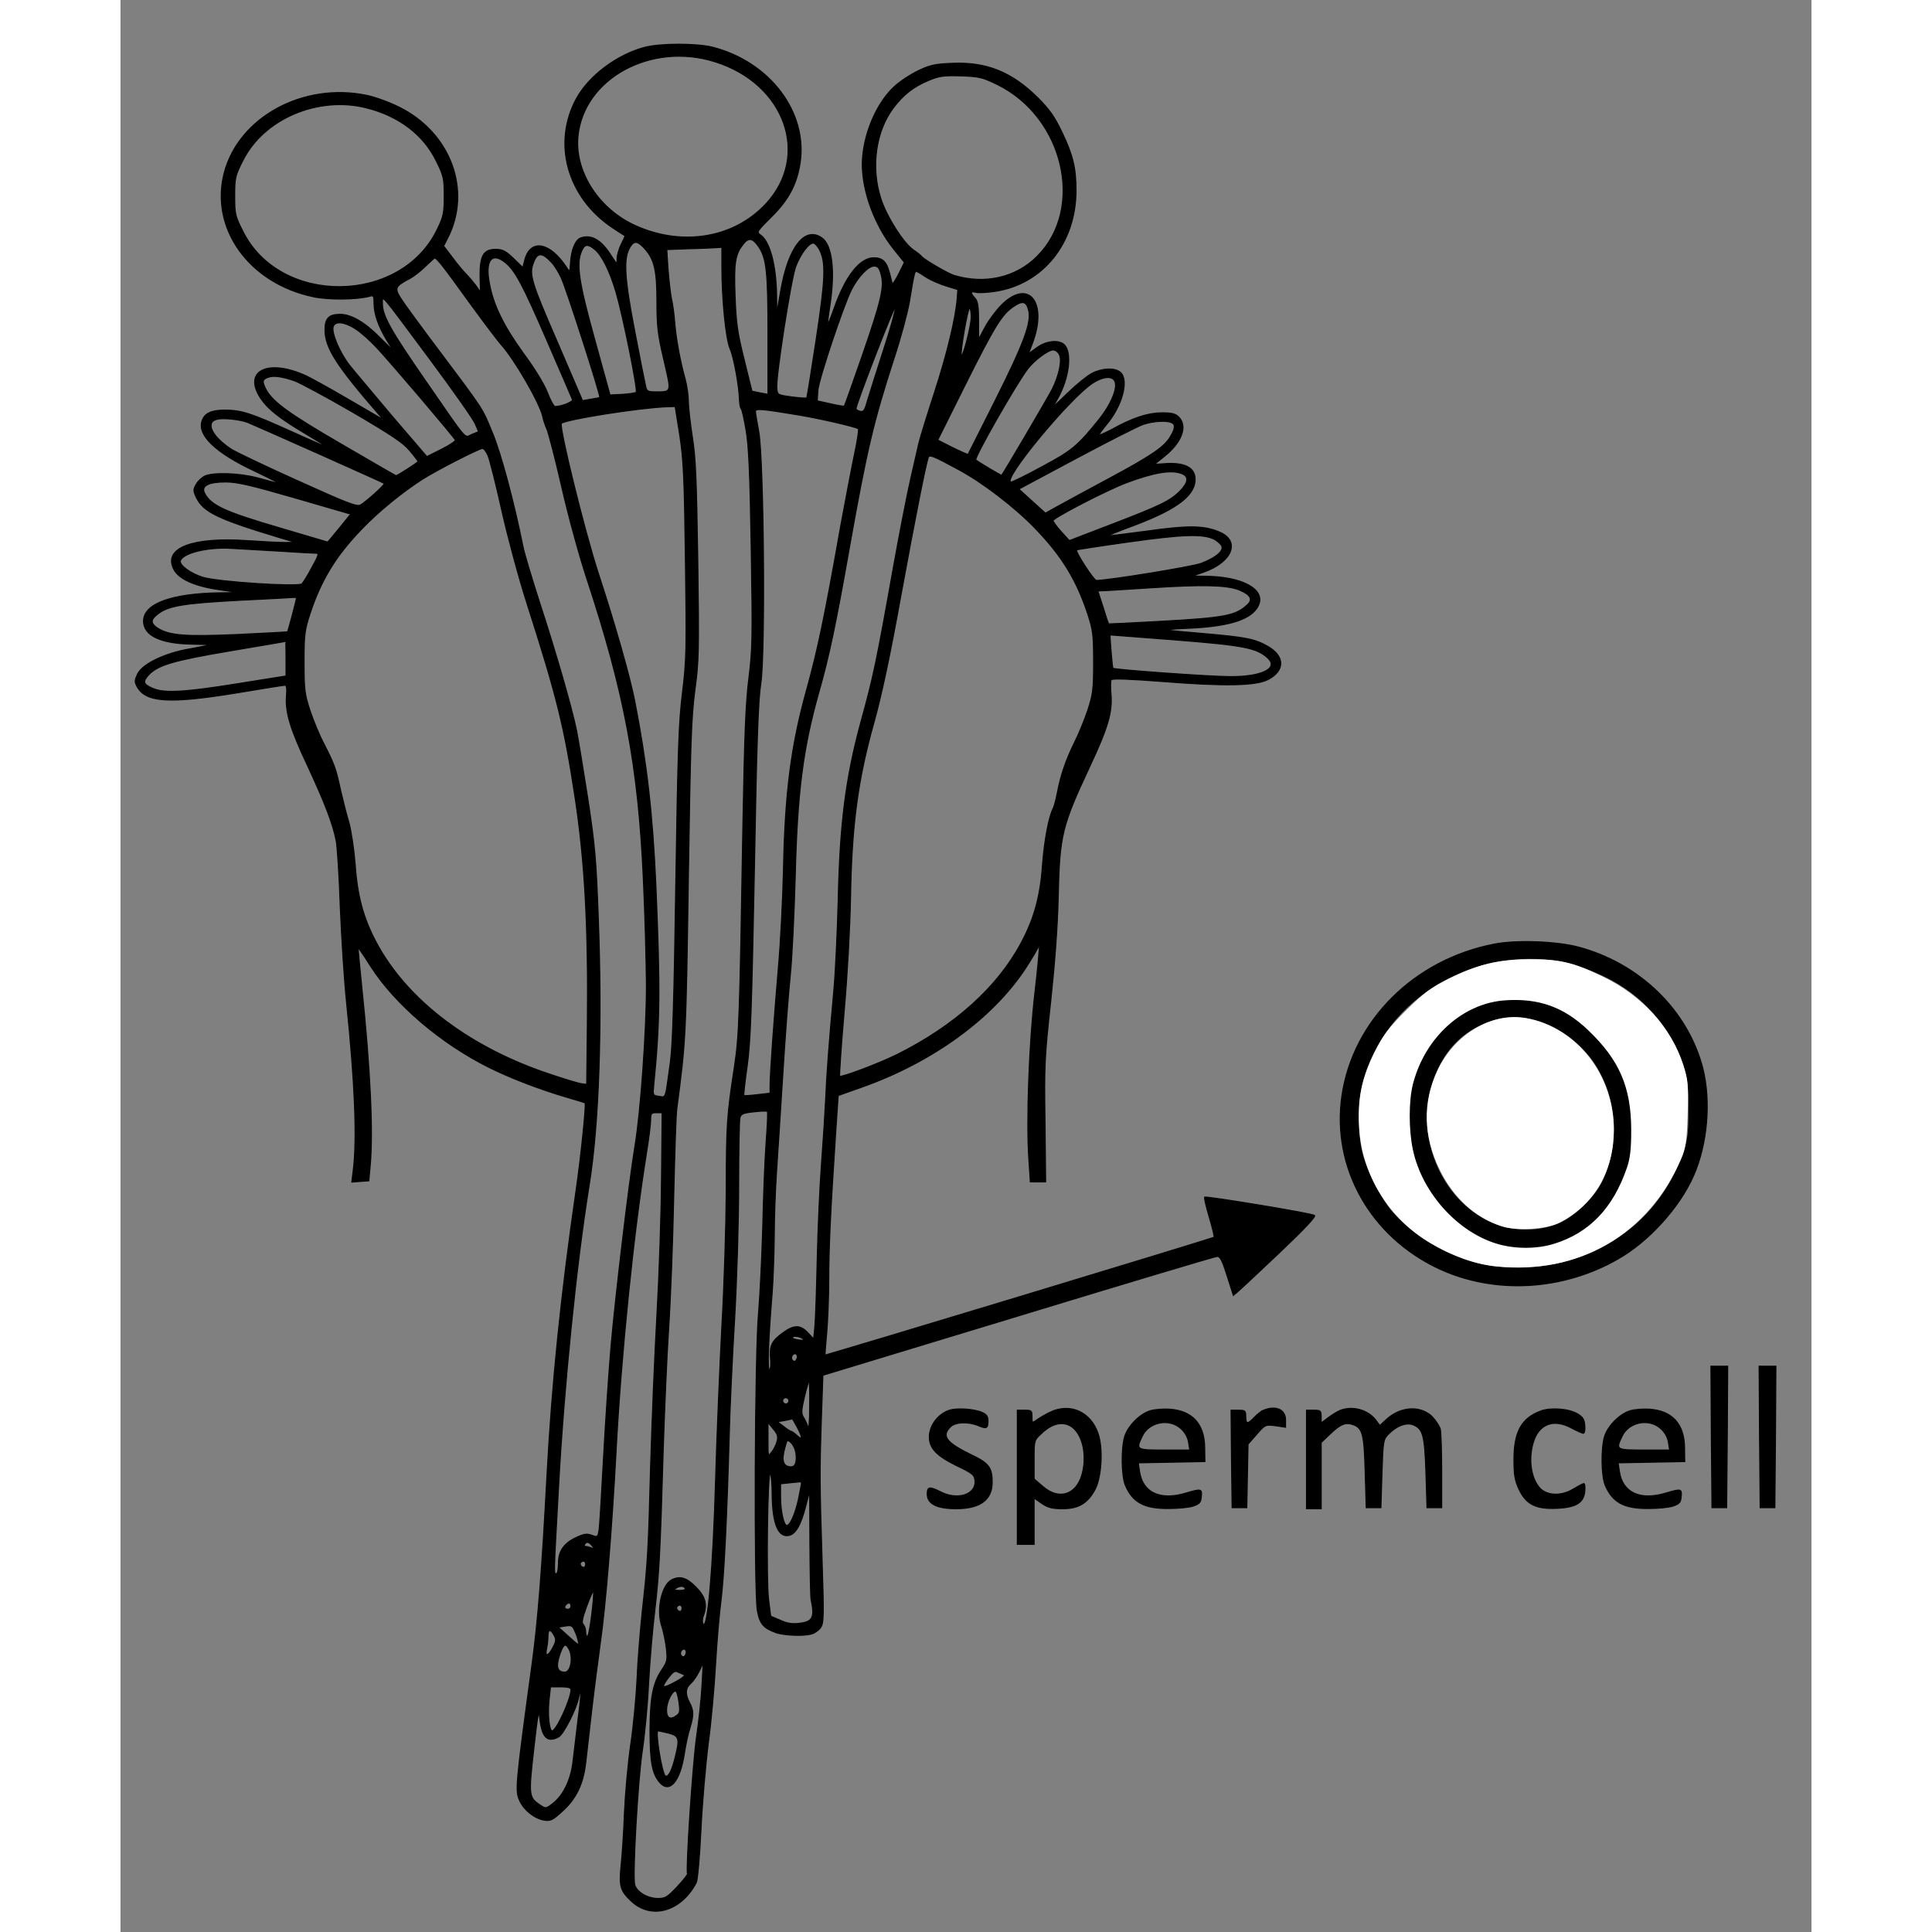 <svg id="svg664" width="75" height="75" version="1.0" viewBox="0 0 807 922" xmlns="http://www.w3.org/2000/svg">
    <rect x="0" y="0" width="807" height="922" fill="#808080" stroke="none"/>
    <g id="outlines">
        <path id="path638" d="m250.1 22.6c-13.2 3.5-26.6 13.6-32.5 24.4-11.6 21.3-4.4 47.2 17.1 61.6 3.2 2.1 5.9 3.9 6 3.9 0.2 0.1-0.6 1.9-1.7 4-1.1 2.2-2 5.3-2 6.9 0 3 0 2.9-2.9-1.5-4.7-7.5-9.5-10.2-14.6-8.3-2.4 1-4.3 5.5-4.7 11.3-0.3 5-0.4 5.1-1.8 2.9-7.9-12.2-17.2-14-20-4l-1 3.9-4.5-4.4c-3.8-3.6-5.2-4.3-8.5-4.3-5.8 0-7.5 3.1-7.4 12.9l0.2 7.5-2.1-3c-1.2-1.6-3.3-4.1-4.7-5.5s-4.4-5-6.6-8l-4.2-5.5 1.9-3.7c11.7-22.8 1.5-50.4-23.2-62.6-4.6-2.3-11.5-4.8-15.4-5.6-30.3-6.3-61 10.4-68 37-6.9 26.5 11.9 52.7 42.5 59.1 7.3 1.6 21 1.4 26.8-0.2 2-0.6 2.2-0.3 2.2 3.4 0 5 2.1 11 6.1 17.6l3.2 5.1-6.6-6.5c-7.2-7.3-13.7-11-18.9-11-5.4 0-7.3 2-7.2 7.7 0.1 8.4 5.7 17.1 25.8 40.2l2.1 2.4-3.5-2c-1.9-1.1-9-5.3-15.8-9.2-6.8-4-14.7-8.3-17.5-9.7-18.3-8.4-30.5-2.5-21.8 10.7 3.5 5.2 9.2 9.7 22.1 17.3 5.2 3.1 9.2 5.6 8.8 5.6-0.3 0-8-3.3-17-7.4-18.4-8.3-22.9-9.8-30.8-9.9-6.4 0-9.7 1.4-11 4.9-2.6 6.9 6.2 15.4 25.2 24.3 7.3 3.5 12.4 6.1 11.3 5.8-1.1-0.2-5.6-1.4-9.9-2.6-9-2.4-21.7-2.8-25.6-0.8-1.3 0.7-3.1 2.4-3.9 3.9-1.4 2.4-1.4 3 0.1 6.2 3.4 7 10.2 10.3 40.8 19.5l6.5 1.9-5 0.1c-2.7 0-10.8-0.4-18-0.9-26.1-1.8-40 3.5-35.2 13.4 2.2 4.8 9.9 8.3 21.7 10l9.5 1.4-8.7 0.1c-23.5 0.3-36.8 5.2-36.8 13.5 0 6.9 8.2 10.8 23.2 11 4.7 0.1 8.5 0.2 8.4 0.4-0.2 0.1-4.3 0.9-9.2 1.8-12 2-22.9 7.2-25.2 12-1.5 3.2-1.5 3.8-0.2 6.2 4.2 7.5 15.6 8.1 47.9 2.8 11.8-2 22-3.6 22.6-3.6 0.8 0 1 1.7 0.7 5.2-0.6 7.7 1.9 16 10.3 33.7 8 17.3 11.7 26.8 13.4 35.1 0.6 3 1.5 17.4 2 32 0.6 14.6 1.9 35 3 45.5 4 38.7 5 65.2 3.2 79.8l-0.7 5.8 4-0.3 4.1-0.3 0.6-6.5c1.6-16.1 0.2-46.2-4-86.5-1-9.9-1.8-18.1-1.7-18.2 0.1-0.2 2.9 3.9 6.1 9 11.6 18 33.3 36.6 56.4 48.1 10 5 24.1 10.4 36.6 14.1 4.9 1.4 9 2.7 9.2 2.8 0.6 0.7-1.9 25.3-4.2 41.2-7.3 50.3-11.6 92.2-14 137-2.3 43.8-4.3 69.1-7 89-8.1 59.6-8.2 61.1-5.9 66 2.1 4.5 7.1 8.4 11.6 9.1 3 0.5 4 0 8.5-4.1 6.7-6 10.1-12.9 11.3-23.1 0.5-4.3 1.8-15.8 2.9-25.4s3-24 4.1-32c2.6-18.5 5.5-54 7.5-91.3 2.4-45.8 8.3-103.8 14.5-142.4 1.1-6.7 2-13.8 2-15.8 0-3.2 0.3-3.5 2.8-3.5h2.7l-0.3 30.7c-0.1 17-1.1 46.5-2.2 65.8-1.1 19.2-2.4 51.4-3 71.5-1.1 42-1.4 46.3-4 70-1 9.6-2.2 24.2-2.5 32.5-0.4 8.2-1.7 22.2-3 31s-2.6 23.4-3 32.5c-0.3 9.1-1.1 20.4-1.6 25.3-1 9.7-0.4 12 4.8 16.9 9.6 9.1 23.9 5 31.1-8.8 0.6-1.2 1.6-12.4 2.2-25s2.2-31.2 3.5-41.4c1.4-10.2 2.9-27.3 3.5-38s1.8-24.4 2.6-30.4c1.4-11.1 2.8-38.8 3.9-78.6 0.3-12.4 1.5-37.6 2.6-56 1.1-19.2 1.9-46.3 1.9-63.5 0-16.5 0.3-31 0.6-32.1 0.5-1.8 1.6-2.3 6.6-2.8 3.3-0.4 6.2-0.5 6.5-0.2s0 6.9-0.6 14.8-1.3 26-1.6 40.3c-0.4 14.3-1.3 32.7-2 41-1.8 18.6-2.2 132.6-0.6 142 1.2 6.5 2.9 8.5 9.1 10.7 4 1.3 13.3 1.7 17 0.5 1.4-0.4 3.2-1.7 4.1-3 1.5-2.1 1.6-5.1 0.7-32.7-1.1-35.8-1.2-41-0.3-67.6l0.7-20.1 93.2-28.3c51.2-15.6 93.9-28.4 94.9-28.4 1.5-0.1 2.5 1.9 4.8 9.2l3 9.4 2.2-1.9c1.2-1 10.2-9.4 20-18.7 12-11.4 17.4-17.2 16.5-17.6-1.9-1.1-51.8-9.3-52.4-8.7-0.3 0.3 0.7 4.6 2.2 9.6s2.5 9.3 2.3 9.5c-0.6 0.6-185.3 56.5-185.6 56.2-0.2-0.1 0.2-4.7 0.7-10.2 0.5-5.4 1-17.1 1-25.9 0-15.6 0.9-33.5 3.3-69.9l1.2-17.8 11-3.9c33.8-11.9 62.6-32.8 78.4-56.8 3.3-5.1 6.1-9.8 6.1-10.4s0.2-0.8 0.5-0.6c0.2 0.3-0.7 10.4-2.1 22.5-2.8 24-4.2 61.5-2.9 79.8l0.7 10.6h3.7 3.6l-0.3-28.8c-0.4-26.7-0.2-30.7 2.7-57.2 2-18.6 3.3-36 3.6-50 0.7-29.6 1.7-33.6 15-62.1 8.7-18.5 10.9-26 10.2-34.4-0.3-3.4-0.3-6.5 0.1-7.1 0.5-0.7 8.2-0.4 24.2 0.8 30.1 2.4 44.9 2.1 50.8-1 7.9-4.2 7.9-11-0.2-15.7-6.3-3.6-10.6-4.4-30.1-6.1-9.8-0.8-18-1.6-18.2-1.8s5.4-0.6 12.5-0.9c18.5-1 28.6-4.5 31.4-11.1 3.1-7.5-8.1-13.5-25.6-13.6l-6.1-0.1 5.2-1.8c13.7-4.7 17.9-14.7 8-19.1-7.3-3.2-14.6-3.4-34.6-0.6-10.2 1.4-18.6 2.4-18.7 2.3-0.2-0.2 5.6-2.5 12.9-5.2 20.5-7.8 29.1-14.5 28.5-22.5-0.4-4.9-5-7.2-13.4-6.8l-6 0.4 4.6-3.7c8.5-6.7 11.4-14.5 7-18.9-1.6-1.6-3.3-2-8-2-6.6 0-14 2.4-23.7 7.8-3.5 1.8-6.3 3.1-6.3 2.7s1.5-2.4 3.3-4.6c7.7-9 11.1-21.4 6.9-25.2-2.6-2.3-8.5-2.1-13.5 0.4-2.3 1.2-7.5 5.4-11.5 9.3l-7.3 7 2.5-4.5c5.3-9.5 6.8-21.6 3-25.4-2.6-2.5-8.6-1.9-13.1 1.4l-4 2.9 1.9-5c7.5-19.9-2.1-31.3-15.1-17.9-2.5 2.6-6 7.3-7.6 10.4l-3 5.6v-8.8c0-7.1-0.4-9.3-1.7-10.8-2.4-2.6-2.3-3.5 0.5-2.8 1.2 0.3 5.4 0.1 9.2-0.5 22.8-3.5 38.5-23.1 38.5-48.2 0-10.7-1.5-16.8-6.7-27.7-3.6-7.5-5.9-10.8-11.6-16.5-12.3-12.2-24.4-17.1-40.6-16.4-8.2 0.3-10.6 0.8-16.3 3.5-3.7 1.8-9 5.2-11.7 7.8-8.7 8.1-15 23.6-15.1 36.8 0 13.2 5.9 29.2 15.1 40.7l5 6.2-2.7 5.5c-1.6 3-2.9 5.1-3.1 4.7-0.1-0.5-0.7-2.8-1.3-5.1-1.4-5.4-3.3-7.3-7.5-7.3-6.7 0-13.6 8.8-19 24.3-1.5 4.3-2.9 7.6-3 7.5-0.2-0.2 0.3-4.4 1.1-9.3 2.5-16.4 1-28.6-3.9-32-8.1-5.7-16 4.3-19.6 25.1l-1.9 10.9-0.1-8.6c-0.2-14.6-3.3-26.2-8-29-1.6-1.1-1.1-1.9 5.4-8.3 8.3-8.2 12.2-15.5 13.8-25.7 3.8-24.3-14.4-48.4-41.8-55.4-7.5-1.9-25.1-1.9-32.4 0.1zm33.7 6.9c33.4 10.5 45.6 44.9 24.1 67.9-15.6 16.7-41 20.5-63.6 9.6-16.7-8.2-27.5-25.5-26-41.8 2.6-27.7 34.9-45.4 65.5-35.7zm134.8 10.9c31.6 15.6 41.7 59.1 18.9 81.9-10.1 10.2-25.1 13.6-39.8 9.1-2.7-0.8-13.8-7.3-15.2-8.8-0.5-0.7-2.4-2.2-4.2-3.4-4.7-3.3-12.6-15.7-15.4-24.3-4.9-15-2.5-32.3 6-43.5 4.8-6.3 9.5-10 16.7-13 5.2-2.2 7.1-2.4 15.5-2.2 8.8 0.3 10.3 0.7 17.5 4.2zm-301.1 11.1c15.4 3.9 27.1 12.8 33.2 25.3 3.5 7.1 3.8 8.2 3.8 16.6 0 8.1-0.3 9.8-3.2 15.8-17.2 36.3-75.3 37-93 1-3.6-7.1-3.8-8.2-3.8-16.7s0.2-9.6 3.8-16.7c9.9-20.1 36-31.2 59.2-25.3zm187.1 66.3c3.7 5.5 4.4 11.8 4.4 41.9v28.5l-3.7-0.7c-2.1-0.4-3.8-0.8-3.9-0.8-0.1-0.1-1.8-7-3.8-15.2-3.2-12.8-3.8-17.2-4.3-30.1-0.6-15.9 0-20 3.9-24.9 2.5-3.3 4.6-2.9 7.4 1.3zm-54.4 0.9c4.5 5 5.8 10.2 5.8 24.8 0 12.3 0.4 15.8 3.3 28.2 3.7 16 4 15.3-4.4 15.3-3 0-3.8-0.4-4.2-2.3-0.3-1.2-2.7-13-5.2-26.2-5.1-26.3-5.6-35.6-2.2-40.8 1.9-3 3.6-2.7 6.9 1zm83.4 0.5c3.1 6 2.8 13.8-1.6 42.8-2.3 15.1-4.3 27.6-4.5 27.9-0.2 0.2-3.5 0-7.2-0.5-6.7-0.9-6.8-0.9-7.1-4.2-0.5-5.1 6.8-52 9-57.9s6.2-11.3 8.4-11.3c0.7 0 2.1 1.4 3 3.2zm-107.4-0.3c3.5 2.8 7.3 10.4 10.3 20.6 3.3 11.3 10.5 46.8 9.6 47.7-0.3 0.3-3.3 0.8-6.6 1l-5.9 0.3-7.3-26.5c-7.7-27.7-8.9-36.3-6.2-42.3 1.4-3.2 2.8-3.4 6.1-0.8zm60.8 8.5c0 15.7 1.9 34.4 3.9 39 1.8 4 4.3 17.7 4.5 24.6 0.1 1.9 0.4 3.7 0.8 4s1.4 4.8 2.3 10c1.3 7.4 1.9 19.8 2.5 56.5 0.7 43 0.6 48.3-1.1 62-1.5 12-2.1 26.4-2.9 72-1.5 91.8-1.8 98.7-4 113.5-3.6 23.4-3.9 27.8-3.9 58.8-0.1 16.8-1 45.8-2.1 65-1 19.1-2.4 52-3 73.2-1.2 42.4-3.8 72.5-6 69-0.4-0.7-0.4-2.4 0.1-3.7 2.1-5.5 1.1-9.3-3.5-13.9-4.5-4.6-7.7-5.5-11.7-3.4-4.7 2.6-7.2 14.4-4.6 22 0.8 2.5 1.8 7.2 2.2 10.6 0.6 5.5 0.4 6.4-1.9 9.9-4.5 6.5-5.8 13.4-5.9 28.9 0 15.2 1 21 4.6 25.2 4.7 5.5 9.8-0.4 11.8-13.8 0.6-4 1.8-9.6 2.7-12.3 1.8-6 1.8-8.2-0.3-12.1-2.1-4-1.9-6.8 0.6-9 1.2-1 3-3.7 4.1-5.9l1.9-4-0.6 11c-0.3 6-1.5 17.1-2.6 24.5-1.8 12.4-5.2 63.6-4.3 65.2 0.2 0.3-2 3.1-4.9 6.2-4.7 5-5.7 5.6-9.2 5.6-5 0-10.2-3.1-11.1-6.6-1.1-4.3 1.5-49.7 3.6-63.7 1.1-7.1 2.5-21.5 3-32 0.6-10.6 1.9-26.4 3-35.2 2.1-17.9 2.6-28.2 4-76.5 0.6-18.4 1.7-44.5 2.6-58s2-41.6 2.4-62.5c0.5-20.9 1.1-40 1.5-42.5 4.3-32.2 4.4-34.7 5.5-110 1-64.7 1.4-76.5 3.1-89.5 1.9-13.9 2-18.4 1.4-62-0.6-39-1-49-2.6-59-1-6.6-1.9-14.3-1.9-17 0-2.8-0.7-7.5-1.5-10.5-2.5-9-4.4-19.5-5-27.1-0.3-3.9-1-9.1-1.6-11.6-0.5-2.5-1.2-8.8-1.6-13.9l-0.6-9.3 10.4-0.4c5.7-0.1 11.6-0.4 13.2-0.5l2.7-0.2v9.4zm-81.3-2.2c1.2 1.2 3.3 4.5 4.6 7.3 2.3 4.7 19 56.5 18.4 57.1-0.1 0.2-2.1 0.6-4.2 0.9l-4 0.7-12.2-28.4c-12.3-28.3-13.4-31.9-11.2-37.5 1.8-4.9 4.1-5 8.6-0.1zm-52.2 1.5c1.7 2.1 8.1 10.8 14.2 19.3 6.2 8.5 12.5 16.8 14 18.5 6.3 6.9 18.5 28 19.8 34.3 0.4 1.8 1.3 4.5 2 6s3.9 13.7 7 27.2c3.1 13.7 8.4 33.1 12 44 17.9 54.2 24.6 89.6 27 143 0.8 16.8 1.4 39.7 1.5 51 0 21.5-2.7 60.3-5.5 77-2.9 17.7-9.4 72.4-11.4 95.5-1.1 12.6-2.7 36.7-3.6 53.5s-1.8 32.1-2.1 34.1c-0.6 3.5-0.7 3.6-3.4 2.6-2.3-0.9-3.7-0.7-7 0.8-6.3 2.8-9 6.6-9 12.6 0 2.7-0.4 4.9-1 4.9-1.3 0-1.3 1.6 1-40.5 2.7-49.6 8.6-107.3 14.6-144.5 4.8-29 6.4-77 4.4-128.5-1-27.2-1.6-34.2-5-56.5-2.2-14-4.6-28.7-5.4-32.6-2.4-11.5-10.2-38.3-17.6-60.9-3.7-11.6-7.4-23.7-8-27-4.1-20.5-10.4-44.1-14.4-53.7-5.1-12.4-3.9-10.5-25.1-38.8-8.9-11.8-17.4-23.4-18.8-25.7-3-4.8-2.6-5.7 4.2-9.3 2-1 5.4-3.7 7.6-5.9 2.2-2.1 4.2-3.9 4.5-4s1.9 1.6 3.5 3.6zm29.9-1.6c4.9 3.8 8.5 10.6 20.2 37.6 6.4 14.7 11.8 27.3 12.1 28 0.4 1-5.2 3.3-8.3 3.3-0.6 0-2.3-3-3.7-6.8-1.6-4-6.2-11.6-11.5-18.7-9.4-13-14.4-23.2-16.2-33.6-2-10.6 1.2-14.7 7.4-9.8zm179.6 5.9c1.6 6 0.1 12.4-9.1 39-4.5 12.9-8.3 23.7-8.5 23.8-0.1 0.2-3.1-0.3-6.6-1.1l-6.3-1.4 0.3-4.9c0.3-5 12.2-40.6 16.1-48.3 3.2-6.1 7.9-11.1 10.7-11.1 1.9 0 2.5 0.8 3.4 4zm22 1.6c2 1.2 6.1 3 9.1 3.9l5.5 1.7-0.3 4.2c-0.8 9.7-4.8 26.3-10.9 45.1-3.6 11-6.9 21.8-7.4 24s-2.3 10.1-4 17.5-5.3 26.1-8.1 41.5c-8 45-9.7 52.9-15.4 73.5-7.4 27.1-10.2 48.8-11 86-0.4 15.1-1.3 34.5-2.1 43-2.3 25.1-3.4 39.8-3.9 52-0.3 6.3-1.2 20.3-2 31s-1.7 31-2 45-0.8 28.3-1.1 31.8l-0.6 6.2-2.8-3c-3.6-3.8-6.6-3.8-11.8 0-5.4 3.9-6.5 6.2-6 12.2 0.3 2.7 0.1 5.1-0.5 5.5-1.1 0.6-0.5-14.3 1.3-36.7 0.5-6.3 0.9-18.5 1-27 0-8.5 0.5-21.8 1-29.5s1.9-28.6 3-46.5 2.7-39.5 3.6-48 1.9-29.9 2.4-47.5c1-40.4 3.7-61.1 11.1-87.5 5.2-18.3 8.1-32.1 14.9-70.5 8.2-46 11.4-59.4 21-89 3.3-9.9 6.6-22.3 7.5-27.5 2.4-14.5 2.5-15.1 3.8-14.3 0.7 0.3 2.8 1.7 4.7 2.9zm-237.3 38.9c11 14.8 20.8 28.7 21.6 30.8l1.6 3.7-3.2 1.3c-3.8 1.6-1.3 4.5-22-25.4-16.5-23.8-20.7-31.2-20.7-36.9 0-4.4-1.7-6.3 22.7 26.5zm285.7-23.4c1.4 5.8-2.2 15.6-16.1 43.3-6.9 13.8-12.7 25.2-12.8 25.4-0.2 0.2-3.5-1.3-7.4-3.2l-7.1-3.6 13.1-26.3c14.1-28.2 17.5-33.6 22.9-37.3 4.5-3.1 6.3-2.7 7.4 1.7zm-69.3 19c-3.2 10.1-6.7 20.9-7.6 24-1.3 4.8-1.9 5.6-3.5 5.2-1.1-0.3-2-0.8-2-1.2 0-2.2 18.6-50.2 18.8-48.5 0.2 1.2-2.4 10.4-5.7 20.5zm41.9-15.9c0 4.2-3.9 19.3-4.7 18.4-0.8-0.7 3-22.6 3.9-22.6 0.4 0 0.8 1.9 0.8 4.2zm-293.9 5.7c2.4 1.5 6.9 5.5 9.9 8.7 6.7 7.1 37.4 43.2 37.8 44.4 0.2 0.5-2.8 2.5-6.6 4.4l-7 3.5-16.4-19.1c-8.9-10.6-18.2-21.6-20.5-24.5-4.7-6-8.7-15.5-7.8-18.4 0.9-2.8 5.3-2.4 10.6 1zm335.9 12.2c1.5 2.6-0.1 10.2-3.4 16.7-2.1 4.1-23.3 40.2-24.1 41-0.2 0.2-10.5-5.9-12.3-7.3-1-0.8 19.1-36 24.7-43.4 3.2-4.2 9.8-9.1 12.2-9.1 1 0 2.3 0.9 2.9 2.1zm-365 12.6c2.5 0.9 15 7.6 27.8 15 18.6 10.9 24 14.5 27.2 18.3 2.2 2.6 4 5 4 5.2 0 0.5-9.8 6.8-10.5 6.8-0.2 0-12-6.8-26.2-15.1-25-14.5-32.8-20.2-35.9-26.1-1.9-3.7-1.8-4.7 0.9-5.7 2.6-1 6.5-0.5 12.7 1.6zm391.8 1.2c0.6 3.7-2.6 10.7-7.7 17.1-10.3 12.8-12.9 15-27.1 22.6-7.5 4.1-14.2 7.4-14.9 7.4-5.2 0 28-40.2 38.9-47.2 5.6-3.6 10.3-3.5 10.8 0.1zm-207.9 24.8c1.8 12 2.2 20 2.7 59.8 0.6 42.7 0.5 47.2-1.4 63-1.8 14.8-2.2 26.8-3.2 91.5-0.8 54.9-1.5 77.3-2.6 85-2.5 18.1-2 16.7-5.4 16.2-3-0.4-3-0.5-2.5-5.6 3-29.9 3.1-45.8 1-95.1-1.5-33.9-4.3-58.4-10.1-88-2.3-11.7-9.5-37-17.4-61-6.6-20.3-18.7-69.5-17.6-71.4 1.2-1.8 37.6-7.6 50.7-8l3.6-0.1 2.2 13.7zm57.1-9.6c10.6 1.8 26.5 5.5 28.1 6.5 0.4 0.2-0.4 5.5-1.7 11.6-1.3 6.2-4.2 21.4-6.5 33.8-7.9 44.6-11.1 59.8-16.4 79-7.5 26.8-10.4 49.6-11.1 85.5-0.3 14.3-1.4 35.9-2.5 48-2 23.4-3.9 49.6-3.9 55.6v3.6l-6.1 0.7c-3.4 0.4-6.3 0.6-6.4 0.4-0.2-0.2 0.5-6.6 1.6-14.3 1.6-11.9 2.1-25.8 3.4-93 1.1-61.2 1.8-81.4 3.1-89.5 2.2-14.5 1.4-106.7-1-120-0.9-4.7-1.6-9.1-1.6-9.7 0-1.5 3.6-1.1 21 1.8zm-263.5 3.4c2.4 0.9 64.8 28.7 65.4 29.2 0.6 0.4-8.7 8.8-11.4 10.3-1.7 0.9-6.4-0.9-29.8-11.5-15.4-6.9-29.5-13.7-31.5-14.9-9.8-6.3-13.1-13.5-6.7-14.6 3-0.6 10.3 0.2 14 1.5zm440.9 0.1c2.2 0.8 2 3-0.5 7-2.9 4.8-9.1 9-29.4 19.9-9.9 5.3-20.7 11.2-24 13l-6.1 3.4-6.3-5.7-6.4-5.8 27.7-14.8c15.2-8.1 29.5-15.4 31.8-16.1 4.6-1.5 10.7-1.9 13.2-0.9zm-326 15.8c0.8 1.9 3.8 13.7 6.6 26.3 2.8 12.5 8.2 32.5 12 44.3 14.2 44.3 17.8 58.6 23 93 4.6 30.3 6.3 61.8 5.8 108l-0.3 28.5-2.5-0.3c-1.4-0.2-7.8-2.1-14.3-4.3-38.6-12.6-68.9-35.5-83.6-63.1-6.1-11.4-9.1-22.2-10.1-37.3-0.6-7.4-1.9-16-3-20-1.2-3.9-2.9-10.8-4-15.5-2.2-10.3-3-12.4-7.9-22-2.2-4.1-5.1-11.3-6.7-16-2.5-7.7-2.8-9.8-2.8-23s0.3-15.3 2.8-23c5.3-16.1 12.2-27.5 24.5-40.3 7.9-8.3 19.6-17.9 29.2-24 6.7-4.3 26.9-14.6 28.6-14.7 0.7 0 1.9 1.5 2.7 3.4zm224.4 6.6c11.6 6.2 27.2 18.2 36.8 28.2 12.7 13.2 19.6 24.5 25 40.8 2.5 7.7 2.8 9.8 2.8 23s-0.3 15.3-2.8 23c-1.6 4.7-4.4 11.6-6.4 15.5-4 8.1-6.6 15.7-8.1 23.8-0.6 3.1-1.5 6.5-2 7.5-2.1 4-4.2 15.1-5.1 27-1 14.8-4 25.6-10.1 37-11.3 21.3-31.9 39.8-59.4 53.5-8.5 4.2-26.5 11-27.3 10.3-0.2-0.3 0.7-13.9 2.1-30.3 1.6-18.1 2.8-39.8 3.1-55.3 0.6-34.1 3.4-55.5 11.1-83 3.8-13.6 7.7-32 12.9-60.7 6.8-37.1 11.9-62.7 13.1-66 0.5-1.5 2.3-0.8 14.3 5.7zm106.6 2c3.6 1.3 3.3 4.2-0.9 8.5-4.7 4.6-9.2 6.8-32.9 15.9l-19.8 7.6-3.9-4.3c-2.1-2.3-3.8-4.7-3.9-5.2 0-1.3 25.5-14.5 35-18.1 13.4-5 21.4-6.3 26.4-4.4zm-423.2 11.6c14.5 4.2 26.4 7.7 26.5 7.7 0.1 0.1-2.3 3.2-5.3 6.8l-5.5 6.6-22.7-6.7c-26.6-7.8-33.1-10.8-36.1-16.7-1.7-3.4 1.8-5.3 10.1-5.3 5.4 0 11.9 1.5 33 7.6zm438.7 19.7c1.3 0.7 2.9 2 3.5 3 1.5 2.4-2.4 5.8-9.8 8.6-4.4 1.6-44.2 8.1-49.9 8.1-1.2 0-10.2-13.8-9.4-14.6 0.1-0.1 11.5-1.9 25.2-3.8 25.5-3.6 35.1-3.9 40.4-1.3zm-446.4 5.7c8.8 0.6 16.8 1 17.8 1 1.6 0 1.3 0.9-1.9 6.7-2 3.8-4.2 7.3-4.8 7.9-1.5 1.6-40.3-0.9-47.3-3.1-5.9-1.8-11.5-5.9-10.7-8 1.5-3.7 13.2-6.5 24.4-5.8 3.6 0.2 13.7 0.8 22.5 1.3zm458.3 18.5c5.6 2.3 6.8 4.6 3.9 7.2-5.6 5.1-10.4 6.1-41 7.8-13.8 0.8-25.2 1.3-25.2 1.2-0.1-0.1-1.3-3.7-2.6-8l-2.5-7.7 2.5-0.1c1.4 0 11.8-0.7 23.1-1.4 24.3-1.6 36-1.3 41.8 1zm-449.8 3.8c0 0.8-4 16-4.3 16.2-0.1 0.1-10.9 0.7-23.9 1.3-25.1 1.1-32.6 0.5-38.2-3.1-3.3-2.2-3.3-4 0.1-6.6 5-4 12.3-5.2 38.6-6.6 13.9-0.7 25.8-1.3 26.5-1.4 0.6 0 1.2 0.1 1.2 0.2zm419.5 20.1c32.8 2.6 38.9 3.8 44.1 8.7s-3.1 8.9-18 8.8c-9.8 0-55.4-3.3-56-4-0.3-0.4-1.6-15.9-1.3-15.9 0.1 0 14.2 1.1 31.2 2.4zm-424.5 8.9v8.3l-23.2 3.7c-24.8 4-34.8 4.6-40.2 2.3-4.8-2-5.2-3.3-2-6.7 4.4-4.6 12.1-6.8 39.4-11.4 14-2.4 25.6-4.3 25.8-4.4 0.1 0 0.2 3.6 0.2 8.2zm246.8 325.2c-0.1 0.2-1.6 0.1-3.1-0.2-2-0.4-2.5-0.8-1.6-1.4 1.2-0.7 5.6 0.8 4.7 1.6zm-2.8 7.9c0 0.8-0.4 1.7-0.9 2.1-1.2 0.7-2.4-1.2-1.6-2.5 0.9-1.5 2.5-1.2 2.5 0.4zm5.9 23.8c0 7.4-0.4 11.3-0.8 9.8-0.5-1.4-1.4-3.5-2.2-4.7-1.1-1.8-1-3.3 0.5-9.7 1-4.2 2-7.6 2.2-7.6s0.4 5.5 0.3 12.2zm-9.9-2.7c0 0.8-0.7 1.5-1.5 1.5s-1.5-0.7-1.5-1.5 0.7-1.5 1.5-1.5 1.5 0.7 1.5 1.5zm3.9 12.5c2.7 5.2 2.7 6.6-0.1 4-1.2-1.1-2.5-2-2.9-2-0.3 0-1.9-1-3.5-2.3l-2.9-2.2 3.5-0.6c1.9-0.4 3.6-0.7 3.6-0.8 0.1 0 1.1 1.7 2.3 3.9zm-9.5 6.7c-0.4 1.5-1.5 3.9-2.6 5.2-1.8 2.4-1.8 2.3-1.8-5.8v-8.3l2.5 3.1c2 2.3 2.4 3.6 1.9 5.8zm8.9 5.6c0.6 4.2-0.2 6.7-2.2 6.7-3.9 0-4.8-2.9-3-9.3 1-3.7 1.1-3.8 2.9-2.2 1 0.9 2 3 2.3 4.8zm-11.3 19.7c0.1 14.3 2.9 21 8.2 19.7 3.1-0.8 5.5-5 7.8-13.9l1.9-7.3 0.1 25c0.1 13.7 0.3 25.9 0.6 27 1.8 8.5 0.7 10.5-5.8 11.2-3.2 0.4-5.8 0-9-1.5l-4.5-1.9-1-7.9c-1.2-9.3-0.5-62.3 0.8-60.3 0.5 0.8 0.9 5.2 0.9 9.9zm14-5.3c0 0.5-0.7 3.8-1.4 7.5-1.5 7-4 12.8-5.6 12.8-1.5 0-3-7-3-13.7v-6.2l3.8-0.4c2-0.2 4.3-0.4 5-0.5 0.6-0.1 1.2 0.1 1.2 0.5zm-99.9 30c1.2 1.5 1.2 1.6-0.4 1-1-0.4-2.3-0.7-2.8-0.7-0.6 0-0.7-0.5-0.4-1 0.9-1.5 2.1-1.2 3.6 0.7zm-3.1 8.8c0 0.8-0.4 1.5-0.9 1.5-1.3 0-2.2-1.6-1.4-2.4 1.1-1.1 2.3-0.6 2.3 0.9zm47.5 11.5c0.4 0.6-0.7 1-2.7 1-2.5 0-2.9-0.3-1.8-1 1.9-1.3 3.7-1.3 4.5 0zm-44.6 12.4c-0.7 5.8-1.6 10.6-2.1 10.6-0.4 0-0.8-1-0.8-2.3s-0.5-2.8-1.2-3.5c-0.8-0.8-0.4-3 1.7-8.7 1.5-4.2 3-7.4 3.2-7.1 0.3 0.3-0.1 5.2-0.8 11zm-9.9-3.9c0 0.8-0.7 1.5-1.5 1.5-1.6 0-2-1.2-0.8-2.3 1.1-1.2 2.3-0.8 2.3 0.8zm53 1c0 0.8-0.4 1.5-0.9 1.5-1.3 0-2.2-1.6-1.4-2.4 1.1-1.1 2.3-0.6 2.3 0.9zm-49.5 15.8c0.6 2.2 0.1 2-4.5-2.2l-5.1-4.6 3.3-0.5c2.8-0.5 3.5-0.2 4.5 2.1 0.7 1.4 1.5 3.8 1.8 5.2zm-11.6-2.9c1.1 1.9 1 2.8-0.3 5.4-2.4 4.6-4.1 5.2-3.3 1.2 0.4-1.8 0.7-4.5 0.7-6.1 0-3.5 1.2-3.7 2.9-0.5zm7.1 6.5c2.2 4.2 0.9 11.1-2 11.1-3.5 0-4.3-2.5-2.5-8 1.8-5.4 2.8-6.1 4.5-3.1zm56 1.5c0 0.8-0.4 1.7-0.9 2.1-1.2 0.7-2.4-1.2-1.6-2.5 0.9-1.5 2.5-1.2 2.5 0.4zm-1.1 10.8c0.9 0.3-0.8 1.7-4.2 3.5-6.3 3.4-7 2.9-3.1-2.2 2-2.6 3-3.3 4.3-2.6 0.9 0.4 2.3 1 3 1.3zm-53.9 7.1c0 4.4-7 19.7-9 19.7-1.4 0-2.2-7.6-1.5-14.5l0.7-6.5h4.9c3.4 0 4.9 0.4 4.9 1.3zm3.4 13.8c-0.8 6.8-1.9 15.9-2.4 20.1-0.9 8.9-4.6 16.6-9.7 20.5-3.1 2.4-3.4 2.5-5.8 0.9-5.7-3.8-5.8-4.4-3.3-26.7 2-17.6 2.4-19.6 2.9-14.9 1 9.2 3.6 11.8 9 8.9 2.3-1.2 8.6-13.5 9.5-18.7 0.4-1.8 0.8-3.1 1-2.9 0.3 0.2-0.3 6-1.2 12.8zm48.1-7.9c0.6 4.4 0.5 5.4-1.1 6.5-3.1 2.3-4.9 1.2-4.8-2.9 0.1-3.7 2.6-8.8 4.3-8.8 0.5 0 1.2 2.3 1.6 5.2zm-4.9 14.9c5.1 1.3 5.4 2.6 2.9 12.4-1.6 6.1-3.2 8.8-4.5 8-1.6-1-4.9-21.5-3.5-21.5 0.3 0 2.6 0.5 5.1 1.1z" fill="#000000" stroke="#000000" stroke-width="0.5" stroke-miterlimit="10" />
        <path id="path640" d="m655.9 450.5c-38.4 7.3-67.7 36.4-73 72.4-5 34.4 13.7 67.5 46.6 82.7 26.3 12.1 58.6 10.4 85-4.7 14.6-8.2 29.5-24.6 36.1-39.6 6.8-15.2 8.5-35.8 4.5-51.6-7.2-27.7-30.3-50.1-59.6-57.8-10.5-2.7-29.2-3.4-39.6-1.4zm36.1 9.1c3.6 0.9 11 3.7 16.5 6.4 17.6 8.4 31.3 23.7 37.2 41.4 2.4 7.2 2.7 9.6 2.8 21.6 0 11.5-0.3 14.5-2.3 20.4-9 26.8-30 46.1-57.9 53.2-12.6 3.2-29.3 3.3-40.9 0.4-15.9-4.1-31.5-13.7-41.2-25.3-5.3-6.5-11.7-19.1-13.8-27.7-2.1-8.4-2.2-23.5-0.1-32.2 10.1-42 55.8-68.6 99.7-58.2z" fill="#000000" stroke="#000000" stroke-width="0.5" stroke-miterlimit="10" />
        <path id="path642" d="m652.9 478.4c-17.3 4.8-31.4 20.1-36.4 39.6-2.5 9.7-1.7 27.1 1.8 36.8 9.6 27.2 34.6 44.2 59.4 40.4 19.2-3 33.6-15.8 40.6-36.2 2.6-7.3 3-10 3-19 0.1-19.4-5.7-33.6-18.7-46.5-8.5-8.4-15.2-12.5-24.7-15-6.5-1.8-18.7-1.8-25-0.1zm20.3 7.7c11.8 2.5 23.9 11.1 30.9 22 10.5 16.4 11.7 38.2 3.2 55.9-3.5 7.2-12.3 15.9-19.7 19.5-8.3 4-19.8 4.7-29.4 1.6-24.8-8-40.2-37.9-33.3-65 3.4-13.5 10.9-23.9 21.3-29.6 9.2-5 17.6-6.4 27-4.4z" fill="#000000" stroke="#000000" stroke-width="0.5" stroke-miterlimit="10" />
        <path id="path644" d="m759.2 685.7 0.3 33.8h3.5 3.5l0.3-33.8 0.2-33.7h-4-4l0.2 33.7z" fill="#000000" stroke="#000000" stroke-width="0.5" stroke-miterlimit="10" />
        <path id="path646" d="m782.2 685.7 0.3 33.8h3.5 3.5l0.3-33.8 0.2-33.7h-4-4l0.2 33.7z" fill="#000000" stroke="#000000" stroke-width="0.5" stroke-miterlimit="10" />
        <path id="path648" d="m395.6 673c-5.4 1.7-9.6 7.3-9.6 12.7s3.4 9 12.7 13.6c8 3.8 8.8 4.5 9.1 7.3 0.6 6.6-8.2 9.5-16.3 5.4-5.4-2.7-6.5-2.6-6.5 1 0 4.7 4.6 7 13.8 7 11.4 0 17.2-4.2 17.2-12.6 0-7-1.5-9.1-9.9-13.1-12-5.8-14.4-9-10.1-13.3 2.4-2.4 8.5-2.7 13.5-0.6 3.8 1.6 4.5 1.3 4.5-2.4 0-2-0.7-3-2.7-3.9-3.7-1.7-12.1-2.3-15.7-1.1z" fill="#000000" stroke="#000000" stroke-width="0.5" stroke-miterlimit="10" />
        <path id="path650" d="m443.5 674c-2.2 1.1-5 2.7-6.2 3.6-2.3 1.6-2.3 1.6-2.3-1.5 0-2.9-0.2-3.1-3.5-3.1h-3.5v32 32h4 4v-11-11.1l3.7 2.6c3 2 5 2.5 9.9 2.5 7.5 0 11.8-2.5 15.4-9 3.2-5.9 4-19.4 1.6-26.7-3.5-10.6-13.5-15-23.1-10.3zm12.2 8.5c4 4.6 5.3 13.2 3.2 21-2.7 9.9-11 12.6-18.7 5.9l-4.2-3.6v-9.2c0-9.1 0-9.3 3.3-12.3 6-5.9 12.2-6.5 16.4-1.8z" fill="#000000" stroke="#000000" stroke-width="0.5" stroke-miterlimit="10" />
        <path id="path652" d="m491.6 673.2c-5 1.4-10.8 7.2-12.4 12.4-1.7 5.8-1.5 18.7 0.3 23.1 3.5 8.3 9 11.3 20.7 11.2 4.6 0 9.9-0.5 11.8-1.2 2.9-1 3.6-1.7 3.8-4.5 0.4-3.7-0.1-3.8-7.2-1.7-12.4 3.8-20.9-0.2-22.3-10.4l-0.6-4 31.8-0.6-0.1-6.7c-0.1-11.2-5.9-17.6-16.8-18.3-2.8-0.2-6.8 0.1-9 0.7zm14.4 8.5c2 1.8 3.3 4.1 3.7 6.5l0.6 3.8h-12.2c-13.5 0-13.6-0.1-10.5-6.6 3.2-6.8 12.8-8.7 18.4-3.7z" fill="#000000" stroke="#000000" stroke-width="0.5" stroke-miterlimit="10" />
        <path id="path654" d="m545.5 673c-1.1 0.4-3.1 2-4.4 3.4-3.2 3.4-4.1 3.3-4.1-0.4 0-2.8-0.3-3-3.5-3h-3.5l0.2 23.2 0.3 23.3h3.5 3.5l0.3-15.1 0.3-15.2 4.1-4.7c4.1-4.7 4.2-4.7 9-4.1l4.8 0.7v-3.5c0-5-4.7-7-10.5-4.6z" fill="#000000" stroke="#000000" stroke-width="0.5" stroke-miterlimit="10" />
        <path id="path656" d="m582 673.1c-1.3 0.6-3.9 2.1-5.7 3.5l-3.3 2.5v-3c0-2.9-0.3-3.1-3.5-3.1h-3.5v23.5 23.5h3.5 3.5v-15.8-15.8l4.3-4.1c4.9-4.7 7.4-5.7 11-4.4 4.5 1.7 5.2 4.4 5.7 22.6l0.5 17h3.5 3.5l0.5-16.2c0.5-15.3 0.6-16.3 2.9-18.7 3.9-4.1 8.8-6 12.1-4.6 4.6 1.9 5.4 5 6 23l0.5 16.5h3.5 3.5v-17.5c0-9.6-0.3-18.7-0.7-20.2-0.5-1.4-2.2-4-3.8-5.7-5.7-5.6-15.4-4.9-22.2 1.6l-2.8 2.6-2.1-2.8c-3.8-4.8-11.1-6.7-16.9-4.4z" fill="#000000" stroke="#000000" stroke-width="0.5" stroke-miterlimit="10" />
        <path id="path658" d="m677.7 673.4c-9.1 3.4-12.7 9.9-12.7 23.1 0 7.4 0.4 9.9 2.4 14.2 3.4 7.3 8.2 9.6 18.2 9.1 9.1-0.4 12.7-2.7 13.2-8.1 0.2-2.1 0-3.7-0.5-3.7-0.4 0-2.6 1.2-4.8 2.5-5.6 3.5-12.3 3.4-15.9-0.1-4.3-4.4-5.8-13.5-3.5-21.6 2.5-9.1 9.6-12 18.2-7.4 2.6 1.4 5.3 2.6 5.8 2.6 0.6 0 0.9-1.7 0.7-3.7-0.2-3-1-4.1-3.5-5.6-4.3-2.5-12.8-3.1-17.6-1.3z" fill="#000000" stroke="#000000" stroke-width="0.5" stroke-miterlimit="10" />
        <path id="path660" d="m720.6 673.2c-5 1.4-10.8 7.2-12.4 12.4-1.7 5.8-1.5 18.7 0.3 23.1 3.5 8.3 9 11.3 20.7 11.2 4.6 0 9.9-0.5 11.8-1.2 2.9-1 3.6-1.7 3.8-4.5 0.4-3.7-0.1-3.8-7.2-1.7-12.4 3.8-20.9-0.2-22.3-10.4l-0.6-4 31.8-0.6-0.1-6.7c-0.1-11.2-5.9-17.6-16.8-18.3-2.8-0.2-6.8 0.1-9 0.7zm14.4 8.5c2 1.8 3.3 4.1 3.7 6.5l0.6 3.8h-12.2c-13.5 0-13.6-0.1-10.5-6.6 3.2-6.8 12.8-8.7 18.4-3.7z" fill="#000000" stroke="#000000" stroke-width="0.5" stroke-miterlimit="10" />
    </g>
    <g id="sc_sivpt">
        <path id="path672" d="m659.25 584.68c-12.491-4.076-22.684-13.397-29.194-26.695-7.82-15.975-8.17-31.867-1.034-46.955 8.145-17.224 25.713-27.557 41.806-24.592 23.75 4.377 41.297 26.755 41.297 52.668 0 19.611-9.202 35.422-25.51 43.832-6.159 3.176-20.227 4.072-27.365 1.742z" fill="#ffffff" stroke="#ffffff" stroke-width="1.108" stroke-miterlimit="10" />
        <path id="path674" d="m656.66 603.84c-9.867-1.007-20.841-4.9-31.301-11.102-19.593-11.617-32.169-31.847-33.676-54.173-0.917-13.579 1.097-23.692 7.141-35.867 4.17-8.401 6.737-11.821 15.115-20.141 8.431-8.374 11.823-10.876 20.619-15.21 13.496-6.649 22.97-8.916 37.678-9.015 14.402-0.097 20.791 1.405 34.907 8.205 18.653 8.986 32.45 24.128 38.157 41.876 2.237 6.956 2.458 9.463 2.041 23.134-0.398 13.067-0.858 16.233-3.111 21.427-15.502 35.742-48.422 54.863-87.57 50.866zm27.627-9.735c17.09-5.319 28.495-17.221 35.165-36.698 1.559-4.553 2.079-9.178 2.056-18.285-0.052-20.508-5.73-33.617-20.767-47.941-11.664-11.111-23.775-15.459-39.976-14.351-20.478 1.399-38.63 17.803-44.457 40.175-2.12 8.137-2.151 22.01-0.072 31.822 4.461 21.052 22.098 40.338 41.71 45.612 8.369 2.251 18.447 2.123 26.341-0.334z" fill="#ffffff" stroke="#ffffff" stroke-width="1.108" stroke-miterlimit="10" />
    </g>
</svg>
